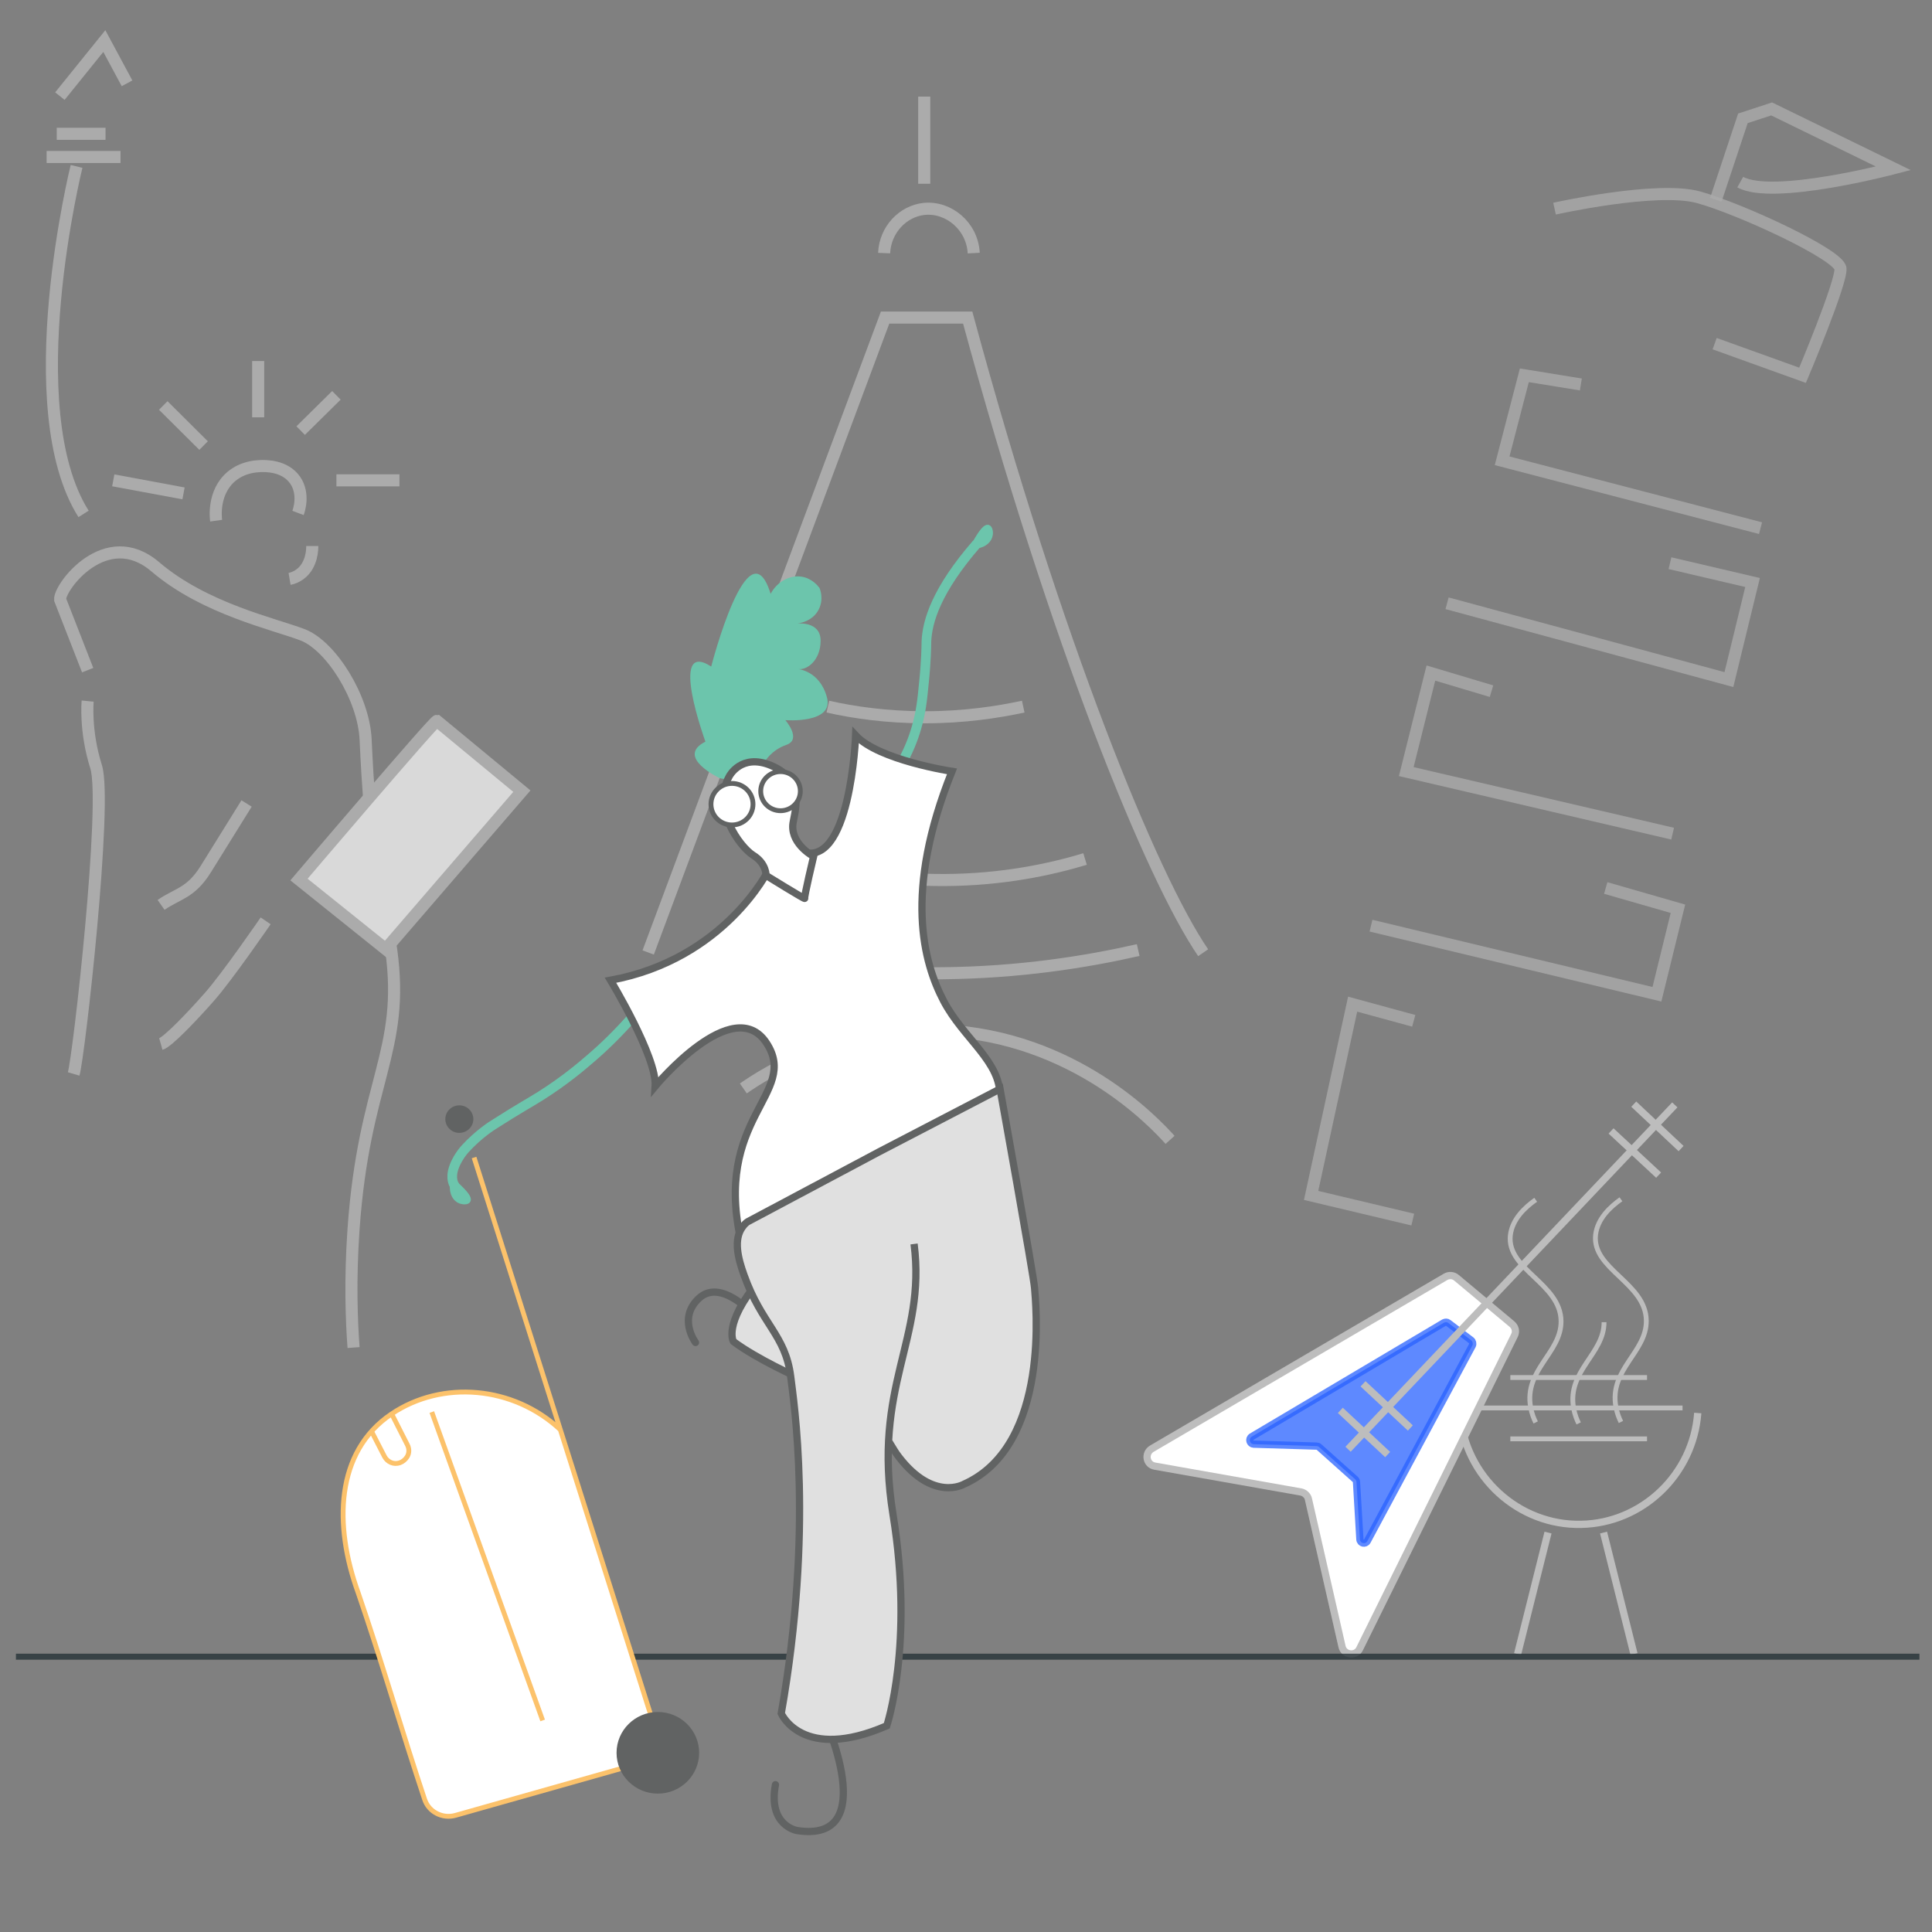 <?xml version="1.0" encoding="utf-8"?>
<!-- Generator: Adobe Illustrator 24.0.1, SVG Export Plug-In . SVG Version: 6.00 Build 0)  -->
<svg version="1.1" id="Layer_1" xmlns="http://www.w3.org/2000/svg" xmlns:xlink="http://www.w3.org/1999/xlink" x="0px" y="0px"
	 viewBox="0 0 800 800" style="enable-background:new 0 0 800 800;" xml:space="preserve">
<rect x="0" y="0" width="800" height="800" fill="#808080" stroke="none"/>
<style type="text/css">
	.st0{opacity:0.7;}
	.st1{fill:none;stroke:#BDBDBD;stroke-width:5;stroke-miterlimit:10;}
	.st2{fill:none;stroke:#BDBDBD;stroke-width:3;stroke-miterlimit:10;}
	.st3{fill:#FFFFFF;stroke:#BDBDBD;stroke-width:3;stroke-miterlimit:10;}
	.st4{opacity:0.75;fill:#2962FF;stroke:#2962FF;stroke-width:3;stroke-miterlimit:10;}
	.st5{fill:#FFFFFF;stroke:#BDBDBD;stroke-width:2;stroke-miterlimit:10;}
	.st6{fill:none;stroke:#BDBDBD;stroke-width:2;stroke-miterlimit:10;}
	.st7{opacity:0.8;fill:none;stroke:#263238;stroke-width:2.491;stroke-miterlimit:10;}
	.st8{fill:none;stroke:#6CC5AC;stroke-width:4;stroke-miterlimit:10;}
	.st9{fill:#FFFFFF;stroke:#616363;stroke-width:3;stroke-miterlimit:10;}
	.st10{fill:#6CC5AC;}
	.st11{fill:#FFFFFF;stroke:#616363;stroke-width:2;stroke-miterlimit:10;}
	.st12{fill:none;stroke:#616363;stroke-width:3;stroke-linecap:round;stroke-linejoin:round;stroke-miterlimit:10;}
	.st13{fill:#E0E0E0;stroke:#616363;stroke-width:3;stroke-miterlimit:10;}
	.st14{fill:#616363;stroke:#616363;stroke-linecap:round;stroke-linejoin:round;stroke-miterlimit:10;}
	.st15{fill:#FFFFFF;stroke:#FCC26B;stroke-width:2;stroke-miterlimit:10;}
	.st16{fill:none;stroke:#FCC26B;stroke-width:2;stroke-miterlimit:10;}
	.st17{fill:#616363;stroke:#616363;stroke-miterlimit:10;}
	.st18{fill:#FFFFFF;stroke:#BDBDBD;stroke-width:5;stroke-miterlimit:10;}
	.st19{fill:#6CC5AC;stroke:#6CC5AC;stroke-width:2;stroke-miterlimit:10;}
	.st20{opacity:0.8;fill:none;stroke:#BDBDBD;stroke-width:5;stroke-miterlimit:10;}
</style>
<g class="st0">
	<path class="st1" d="M498.2,394.5c-21.2-31-60.9-127.9-97.5-263h-34.2c-32.7,87.6-65.4,175.3-98.1,262.9"/>
	<path class="st1" d="M423.7,292.6c-10.7,2.3-24.5,4.4-40.6,4.4c-16,0-29.7-2-40.3-4.4"/>
	<path class="st1" d="M449.3,355.7c-13.9,4.2-33.9,8.6-58.2,8.7c-25.3,0.1-46-4.4-60.2-8.7"/>
	<path class="st1" d="M471.3,393.4c-21.5,4.9-49.1,9.3-81.1,9.6c-35.5,0.4-65.7-4.3-88.7-9.6"/>
	<path class="st1" d="M484.5,472c-6.4-7.1-39.6-42.7-94-45.3c-42.4-2-72.8,17.1-82.7,24"/>
	<path class="st1" d="M403.2,104.8c-0.6-11.2-10.4-19.3-20.5-18.3c-8.8,0.9-16.2,8.6-16.6,18.3"/>
	<path class="st1" d="M382.7,76.1c0-12,0-24,0-36.1"/>
</g>
<path class="st2" d="M604.5,585.1c2,26.4,24.4,46.7,50.3,46.1c25.1-0.5,46.3-20.5,48.2-46.1"/>
<path class="st3" d="M476.9,599.9l121.7-71.2c1.4-0.8,3.2-0.7,4.5,0.4l23,19.2c1.4,1.2,1.8,3.1,1,4.7L563,682.7
	c-1.6,3.3-6.5,2.7-7.3-0.9l-13.9-61c-0.3-1.5-1.6-2.7-3.1-3l-60.5-10.7C474.6,606.5,473.8,601.8,476.9,599.9z"/>
<path class="st4" d="M518.3,594.9l79.6-47.2c0.6-0.3,1.3-0.3,1.8,0.1l9.5,7.2c0.6,0.5,0.8,1.4,0.5,2.1l-43.5,81
	c-0.8,1.5-3,1-3.1-0.7l-1.4-23.7c0-0.4-0.2-0.8-0.5-1.1l-15-13.4c-0.3-0.3-0.7-0.4-1-0.4l-26.1-0.8
	C517.5,597.9,516.9,595.8,518.3,594.9z"/>
<line class="st2" x1="558.2" y1="600.1" x2="693.5" y2="457.5"/>
<line class="st2" x1="555" y1="584" x2="574.6" y2="602.3"/>
<line class="st2" x1="564.4" y1="573" x2="584" y2="591.3"/>
<line class="st2" x1="667.1" y1="468.3" x2="686.8" y2="486.6"/>
<line class="st2" x1="676.5" y1="457.2" x2="696.1" y2="475.6"/>
<line class="st3" x1="641" y1="634.6" x2="628.4" y2="684.9"/>
<line class="st3" x1="664" y1="634.6" x2="676.6" y2="684.9"/>
<line class="st5" x1="625.4" y1="570.4" x2="682" y2="570.4"/>
<line class="st5" x1="612.9" y1="583" x2="696.7" y2="583"/>
<line class="st5" x1="625.4" y1="595.8" x2="682" y2="595.8"/>
<path class="st6" d="M635.9,496.8c-4.4,3.1-9.7,8-10.5,14.7c-1.6,14.3,20.9,19.9,21,35.6c0.1,13.1-15.4,20.1-12.6,35.6
	c0.5,2.8,1.4,4.9,2.1,6.3"/>
<path class="st6" d="M671.2,496.6c-4.4,3.1-9.7,8-10.5,14.7c-1.6,14.3,20.9,19.9,21,35.6c0.1,13.1-15.4,20.1-12.6,35.6
	c0.5,2.8,1.4,4.9,2.1,6.3"/>
<path class="st6" d="M664.2,547.5c0.1,13.1-15.4,20.1-12.6,35.6c0.5,2.8,1.4,4.9,2.1,6.3"/>
<line class="st7" x1="6.6" y1="686" x2="794.8" y2="686"/>
<path class="st8" d="M372.2,318c4-6.7,6.1-12.5,7.3-16.7c1.8-6.2,2.4-11.3,3.1-18.8c0.9-8.7,1-15,1-16.7c0.3-8.6,4.3-21.6,20.9-40.7
	"/>
<path class="st8" d="M188.5,491.3c-0.3-0.4-0.8-1.2-1-2.1c-0.1-0.4-0.5-1.9,0-4.2c1.2-5.2,5.2-9.4,5.2-9.4c5.5-6,11-9.5,12.5-10.4
	c10.2-6.5,13.7-8.3,18.8-11.5c10.1-6.4,17.2-12.5,20.9-15.7c4.9-4.2,11.1-10.1,17.7-17.7"/>
<path class="st9" d="M318.3,360.1c0,0-18.1,37.1-65.5,45.8c0,0,19.3,31.9,18.5,43.9c0,0,32.3-39,46.1-17.9
	c13.8,21.1-22.7,30.8-10.3,83.1c0,0,27.6-24.1,58.8-27.8c31.2-3.6,47.3-18.2,48.1-32.8c0.8-14.6-15.1-24.3-23.3-40
	c-8.2-15.7-16.6-44.9,3.5-95c0,0-30.4-4.6-39.9-14.9c0,0-2.1,56.6-23,47.9L318.3,360.1z"/>
<path class="st10" d="M298,322.2c0,0-18.6-8.7-5.9-15.1c0,0-15.6-42.7,2.4-31.1c0,0,15.4-60,24.6-30.1c2.7-5.1,8-7.9,12.9-7.1
	c4.2,0.7,6.6,3.7,7.3,4.6c0.3,0.6,1.9,4.7-0.3,9c-2.6,5.1-8.4,5.7-8.8,5.8c0,0,9.6-1.1,9.6,7.1s-5.8,12.5-9.6,11.7
	c0,0,9.2,0.6,12.2,11.7c3.1,11.1-17.2,9.5-17.2,9.5s6.9,7.9,0.5,10.2c-6.4,2.2-9,7-9,7s-11.7,4.7-11.6,6.1S299,322.7,298,322.2z"/>
<path class="st9" d="M302,321.4c0,0,4.9-9.5,17.1-4.5s11.3,14.5,9.4,23.2s7.7,14.2,8.4,14.5c0,0-4,16.8-3.7,17.4s-16-9.5-16-9.5
	s0.2-5-5.4-8.4C306.2,350.5,294.6,334.5,302,321.4z"/>
<ellipse class="st11" cx="303.1" cy="333" rx="8.7" ry="8.6"/>
<path class="st12" d="M341,710.4c0,0,24.4,53-10.9,47.6c0,0-12.2-1.9-9-19"/>
<path class="st12" d="M311.4,543.8c0,0-13.1-14.5-22-6.2c-8.9,8.3-1.4,18.3-1.4,18.3"/>
<ellipse class="st11" cx="323.2" cy="327.6" rx="8.2" ry="8.1"/>
<path class="st13" d="M330.7,570.5c0,0-17.1-7.6-27-15c0,0-4.4-7.1,10.5-25.2C314.1,530.3,327.3,555.3,330.7,570.5z"/>
<path class="st13" d="M378.5,515.1c5.1,39.8-17.4,58.5-8.7,112.2c8.7,53.6-2.6,87.3-2.6,87.3c-35,15.2-43.7-5.1-43.7-5.1
	c13.5-76.8,5.1-129.5,3.9-139.6c-2.2-17.2-12-21.4-19.3-41.9c-2.5-6.9-4.5-14.8-0.6-20c0.7-1,1.5-1.7,2.1-2.1
	c18.2-9.7,36.3-19.3,54.5-29l50-26c0,0,14,77.7,14.3,82.5c0.3,4.8,7.1,65-29.3,81.2c0,0-12.6,7.3-26.9-11.3c-0.7-0.9-1.4-1.9-2-2.9
	l-2.2-3.6"/>
<ellipse class="st14" cx="190.2" cy="463.4" rx="5.3" ry="5.2"/>
<path class="st15" d="M196.3,479.3l78.6,248l-86.3,24.4c-5.4,1.5-11.1-1.4-12.8-6.7c-9.5-28.5-17.7-57-27.5-85.5
	c-10.1-27.8-9.5-58.3,13.8-74c20.9-14.1,50.4-11.7,69.9,6.5"/>
<path class="st16" d="M153.8,592.6l5.4,10.5c1.2,2.3,3.9,3.5,6.3,2.6c0,0,0.1,0,0.1,0c1.3-0.5,2.3-1.4,3-2.5
	c0.9-1.5,0.9-3.3,0.1-4.9c-2.2-4.3-4.4-8.6-6.6-13"/>
<line class="st16" x1="224.7" y1="712.4" x2="178.8" y2="584.7"/>
<ellipse class="st17" cx="272.4" cy="725.8" rx="16.6" ry="16.4"/>
<g class="st0">
	<polyline class="st1" points="24.8,39.8 43.2,17 52.6,34.5 	"/>
	<line class="st1" x1="23.5" y1="55.4" x2="43.7" y2="55.4"/>
	<line class="st1" x1="19.3" y1="65" x2="49.9" y2="65"/>
	<path class="st1" d="M31.7,68.9c0,0-24.8,100,2.9,143.9"/>
	<path class="st1" d="M36.3,290.3c0,0-1.2,12.4,3.5,27.2s-7.1,119.8-9.3,127.2"/>
	<path class="st1" d="M146.4,558c-0.8-10.7-1.5-28,0-49.1c4.3-61.3,21.4-73.4,15.6-115.5c-2.4-17.6-5.8-27.8-8.4-54.3
		c-1.3-13.6-1.8-24.4-2.2-32.8c-0.8-17.5-14.4-38.9-26-43.4c-11.6-4.5-40.6-10.7-61.1-28.2c-20.5-17.5-39.9,8.6-39.4,13.6
		c3.8,9.7,7.6,19.5,11.4,29.2"/>
	<path class="st1" d="M102.1,332.7c0,0-10.6,17.1-16.9,27.2c-6.3,10.1-11.8,10.1-18.5,14.8"/>
	<path class="st1" d="M110,381.3c0,0-15.8,23-23.3,31.5s-17.3,18.7-20.1,19.5"/>
	<path class="st18" d="M180.9,298.5c-1.2,0-57.1,65.7-57.1,65.7l35.9,28.8l56.4-65.4L180.9,298.5z"/>
	<path class="st1" d="M89.5,215.6c-0.1-0.7-1.6-11.6,6.3-18.3c4.8-4,10.2-4.2,11.8-4.3c2.3-0.1,10.3-0.3,14.6,5.8
		c4,5.8,1.5,12.8,1.2,13.6"/>
	<path class="st1" d="M129.3,226.1c0,0.9,0.1,7.9-5.1,11.7c-1.5,1.1-3.1,1.7-4.3,1.9"/>
	<line class="st1" x1="84.3" y1="184.5" x2="67.6" y2="167.9"/>
	<line class="st1" x1="106.9" y1="172.8" x2="106.9" y2="149.5"/>
	<line class="st1" x1="124.5" y1="178.3" x2="139.3" y2="163.7"/>
	<line class="st1" x1="139.3" y1="198.9" x2="165.4" y2="198.9"/>
	<line class="st1" x1="76" y1="204.3" x2="46.9" y2="198.9"/>
</g>
<path class="st19" d="M403.5,225.1c3.2-5.8,4.8-7,5.6-6.8c0.9,0.2,1.2,2,1,3.1c-0.3,2.3-2.5,4.3-5.6,4.7"/>
<path class="st19" d="M188.6,490.1c4.9,4.4,5.7,6.2,5.3,7c-0.4,0.8-2.2,0.7-3.3,0.3c-2.2-0.8-3.6-3.4-3.3-6.6"/>
<g class="st0">
	<path class="st20" d="M710.5,82.7l11.2-33.7l11.9-3.9L784,69.7c0,0-50,13.2-63.4,5.7"/>
	<g>
		<polyline class="st20" points="664.9,367.7 694.8,376.3 686.1,411.7 567.7,383.3 		"/>
		<path class="st20" d="M643.7,86.4c0,0,42.4-9.5,59.7-4.7s58.1,23.7,58.7,29.5c0.5,5.8-15.7,44.2-15.7,44.2L710,142.3"/>
		<polyline class="st20" points="654.6,159.2 631.2,155.4 622,190.8 729,218.7 		"/>
		<polyline class="st20" points="691.5,233.2 725.7,241.2 715.9,281.4 599.2,249.8 		"/>
		<polyline class="st20" points="617.6,286.2 592.5,278.7 582.3,319.5 692.6,345.2 		"/>
		<polyline class="st20" points="585.4,422.7 560.1,415.8 542.9,495 585,505 		"/>
	</g>
</g>
<path class="st2" d="M268.5,394.5"/>
</svg>
